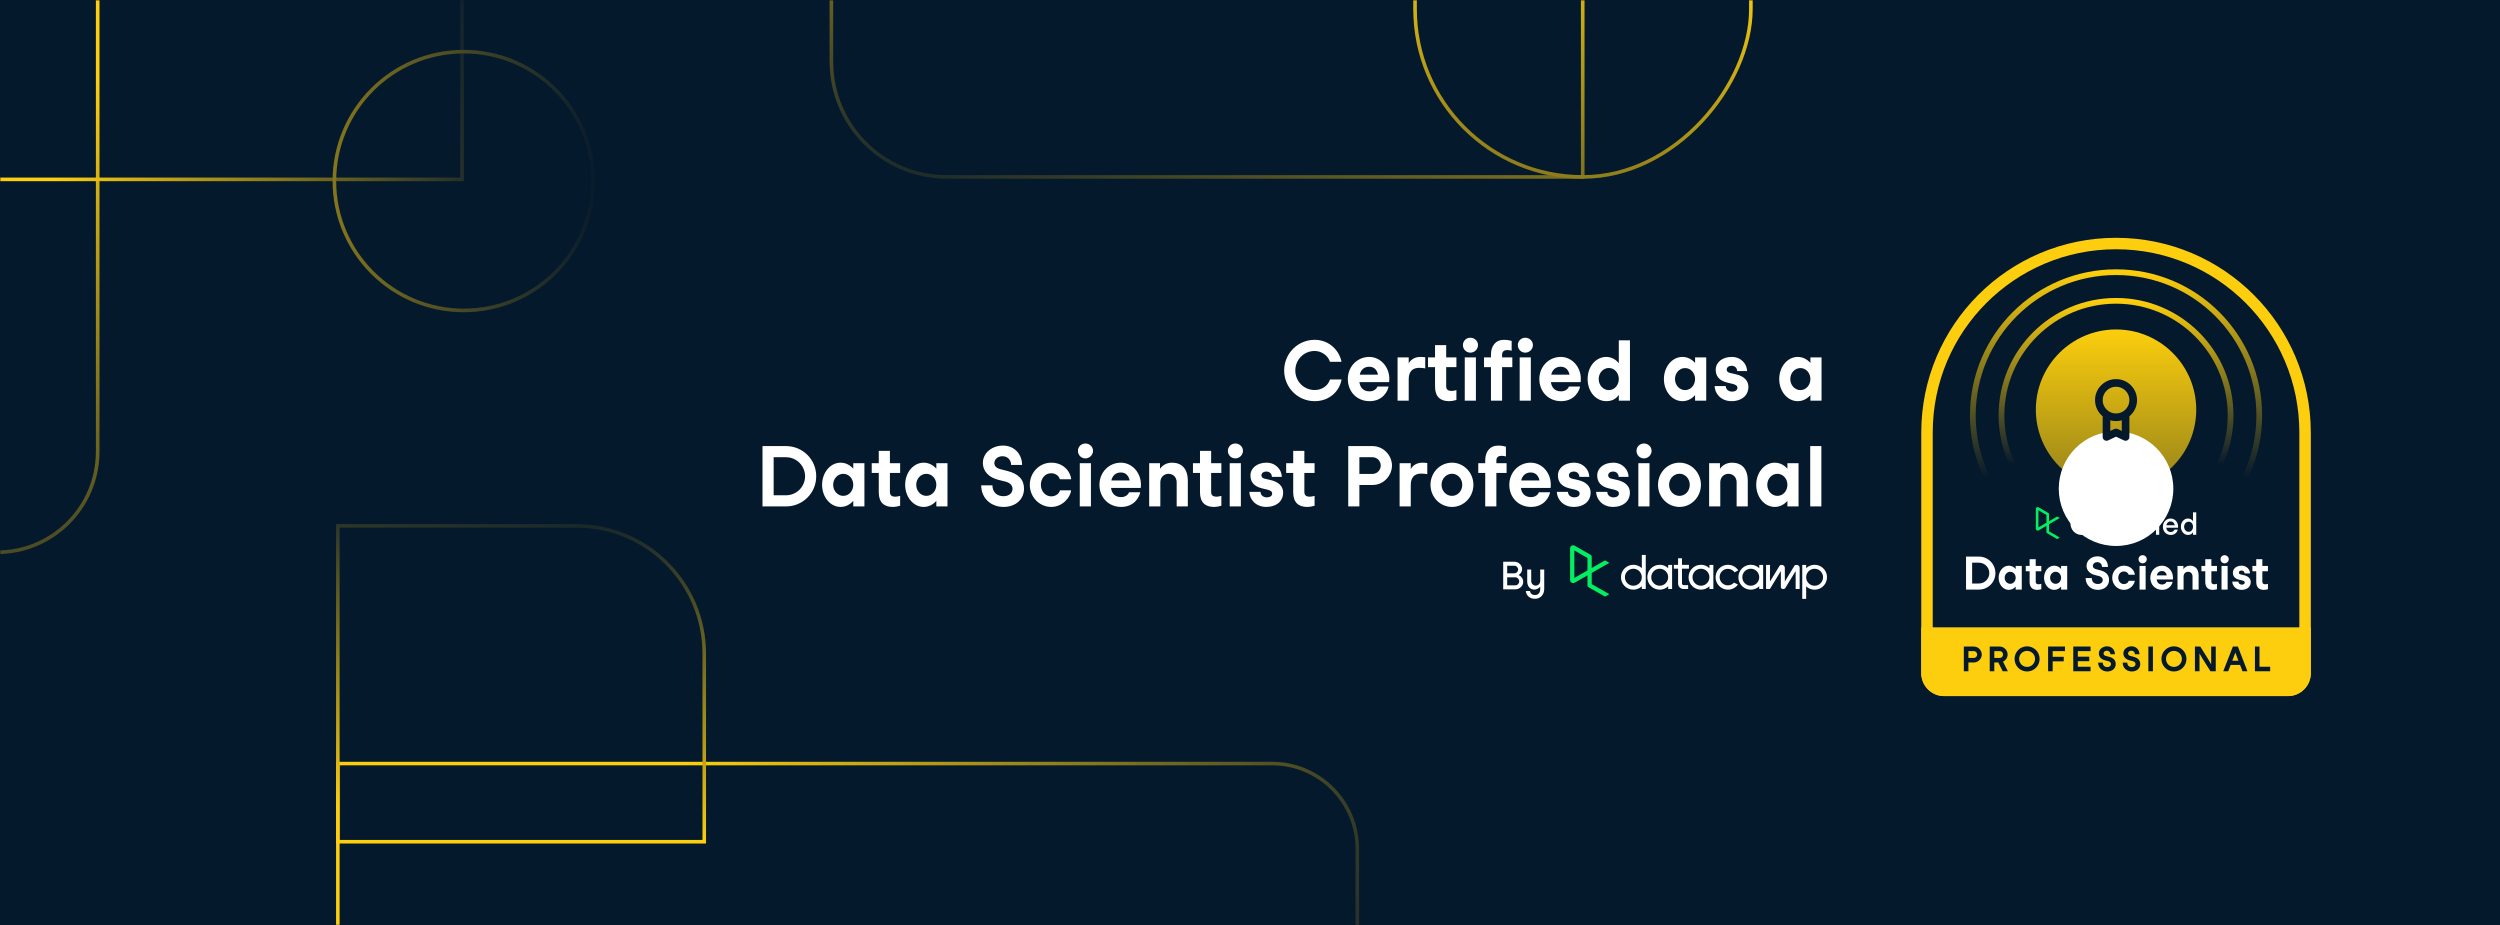 <svg width="851" height="315" viewBox="0 0 851 315" fill="none" xmlns="http://www.w3.org/2000/svg">
<rect width="851" height="315" fill="#05192D"/>
<mask id="mask0_7908_116493" style="mask-type:alpha" maskUnits="userSpaceOnUse" x="0" y="0" width="851" height="315">
<rect width="851" height="315" fill="#05192D"/>
</mask>
<g mask="url(#mask0_7908_116493)">
<path d="M-1.02 187.996V187.996C17.909 187.996 33.254 172.651 33.254 153.722L33.254 -2.746L-1.02 -2.746" stroke="url(#paint0_linear_7908_116493)" stroke-width="1.229"/>
<rect x="-4" y="-3.002" width="161.297" height="64.061" stroke="url(#paint1_linear_7908_116493)" stroke-width="1.229"/>
<circle cx="157.869" cy="61.63" r="44.042" stroke="url(#paint2_linear_7908_116493)" stroke-width="1.229"/>
<path d="M283 20.945C283 42.641 300.588 60.228 322.284 60.228L538.762 60.229L538.763 -3.394L283 -3.394L283 20.945Z" stroke="url(#paint3_linear_7908_116493)" stroke-width="1.228"/>
<rect width="114.318" height="119.61" rx="57.159" transform="matrix(1 9.20383e-08 8.30387e-08 -1 481.682 60.228)" stroke="url(#paint4_linear_7908_116493)" stroke-width="1.228"/>
<path d="M462.03 288.935C462.03 272.909 449.038 259.918 433.013 259.918L115 259.918L115 336.171L462.03 336.171L462.03 288.935Z" stroke="url(#paint5_linear_7908_116493)" stroke-width="1.209"/>
<path d="M239.729 222.523C239.729 198.485 220.242 178.998 196.204 178.998L115 178.998L115 286.524L239.729 286.524L239.729 222.523Z" stroke="url(#paint6_linear_7908_116493)" stroke-width="1.209"/>
</g>
<path d="M447.513 136.558C452.648 136.558 456.014 133.049 456.67 129.169H452.733C452.02 131.423 449.909 132.764 447.513 132.764C443.833 132.764 440.923 129.797 440.923 126.117C440.923 122.437 443.833 119.47 447.513 119.47C449.795 119.47 452.077 121.011 452.705 123.15H456.642C456.014 119.641 452.733 115.676 447.513 115.676C441.75 115.676 437.129 120.354 437.129 126.117C437.129 131.879 441.75 136.558 447.513 136.558ZM472.868 130.082C472.897 129.825 472.925 129.398 472.925 128.97C472.925 124.862 469.901 121.496 466.079 121.496C462.028 121.496 458.804 124.776 458.804 129.027C458.804 133.363 461.942 136.558 466.193 136.558C470.9 136.558 472.497 132.849 472.668 131.566H468.874C468.589 132.364 467.676 133.22 466.193 133.22C463.996 133.22 462.969 131.822 462.741 130.082H472.868ZM466.079 124.833C467.79 124.833 468.76 125.974 469.074 127.543H462.855C463.197 125.974 464.281 124.833 466.079 124.833ZM483.52 121.496C481.837 121.496 480.411 122.18 479.527 123.635V121.667H475.732V136.387H479.527V129.084C479.527 126.374 480.924 125.204 483.121 125.204C484.062 125.204 484.804 125.347 485.146 125.404V121.61C484.804 121.581 484.262 121.496 483.52 121.496ZM494.078 133.078C493.023 133.078 492.281 132.65 492.281 131.509V124.976H495.762V121.667H492.281V117.473H488.487V121.667H486.091V124.976H488.487V131.594C488.487 135.046 490.313 136.558 493.223 136.558C494.05 136.558 494.963 136.387 495.762 136.159V132.792C495.248 132.935 494.649 133.078 494.078 133.078ZM500.515 120.041C501.884 120.041 503.111 118.9 503.111 117.473C503.111 116.075 501.941 114.963 500.515 114.963C499.089 114.963 497.976 116.075 497.976 117.473C497.976 118.9 499.089 120.041 500.515 120.041ZM502.398 121.667H498.604V136.387H502.398V121.667ZM511.313 121.667V120.754C511.313 119.556 512.112 119.156 513.111 119.156C513.767 119.156 514.394 119.327 514.565 119.385V116.047C514.252 115.933 513.196 115.676 511.912 115.676C509.088 115.676 507.519 117.787 507.519 120.725V121.667H505.151V124.976H507.519V136.387H511.313V124.976H514.794V121.667H511.313ZM519.208 120.041C520.577 120.041 521.804 118.9 521.804 117.473C521.804 116.075 520.634 114.963 519.208 114.963C517.782 114.963 516.669 116.075 516.669 117.473C516.669 118.9 517.782 120.041 519.208 120.041ZM521.091 121.667H517.297V136.387H521.091V121.667ZM538.057 130.082C538.086 129.825 538.114 129.398 538.114 128.97C538.114 124.862 535.09 121.496 531.268 121.496C527.217 121.496 523.993 124.776 523.993 129.027C523.993 133.363 527.131 136.558 531.382 136.558C536.089 136.558 537.686 132.849 537.857 131.566H534.063C533.778 132.364 532.865 133.22 531.382 133.22C529.185 133.22 528.158 131.822 527.93 130.082H538.057ZM531.268 124.833C532.979 124.833 533.949 125.974 534.263 127.543H528.044C528.386 125.974 529.47 124.833 531.268 124.833ZM551.042 115.847V123.664C550.1 122.408 548.531 121.496 546.791 121.496C543.34 121.496 540.43 124.605 540.43 129.027C540.43 133.448 543.34 136.558 546.791 136.558C548.531 136.558 550.043 135.93 551.042 134.39V136.387H554.836V115.847H551.042ZM547.647 132.792C545.736 132.792 544.195 131.109 544.195 129.027C544.195 126.944 545.736 125.261 547.647 125.261C549.587 125.261 551.042 126.944 551.042 129.027C551.042 131.109 549.587 132.792 547.647 132.792ZM577.006 123.55C575.922 122.294 574.41 121.496 572.698 121.496C569.19 121.496 566.394 124.862 566.394 129.027C566.394 133.192 569.19 136.558 572.698 136.558C574.41 136.558 575.893 135.759 577.006 134.504V136.387H580.8V121.667H577.006V123.55ZM573.611 132.792C571.7 132.792 570.16 131.109 570.16 129.027C570.16 126.944 571.7 125.29 573.611 125.29C575.523 125.29 577.006 126.944 577.006 129.027C577.006 131.109 575.523 132.792 573.611 132.792ZM583.66 131.423C583.689 133.819 585.686 136.558 589.451 136.558C592.675 136.558 595.1 134.789 595.157 131.765C595.214 129.683 593.759 128.057 590.878 127.401L588.881 126.944C588.139 126.773 587.768 126.402 587.768 125.803C587.768 125.061 588.424 124.519 589.48 124.519C590.535 124.519 591.305 125.261 591.334 126.317H594.7C594.7 123.949 592.675 121.496 589.508 121.496C586.313 121.496 584.031 123.293 584.031 125.86C584.031 127.971 585.144 129.54 587.911 130.225L589.708 130.653C590.849 130.938 591.42 131.28 591.42 132.022C591.42 132.821 590.621 133.306 589.622 133.306C588.453 133.306 587.483 132.621 587.454 131.423H583.66ZM616.259 123.55C615.175 122.294 613.663 121.496 611.951 121.496C608.442 121.496 605.647 124.862 605.647 129.027C605.647 133.192 608.442 136.558 611.951 136.558C613.663 136.558 615.146 135.759 616.259 134.504V136.387H620.053V121.667H616.259V123.55ZM612.864 132.792C610.953 132.792 609.412 131.109 609.412 129.027C609.412 126.944 610.953 125.29 612.864 125.29C614.775 125.29 616.259 126.944 616.259 129.027C616.259 131.109 614.775 132.792 612.864 132.792ZM259.555 151.847V172.387H267.571C273.191 172.387 277.841 167.908 277.841 162.117C277.841 156.326 273.162 151.847 267.571 151.847H259.555ZM263.349 168.593V155.641H267.571C271.137 155.641 274.047 158.551 274.047 162.117C274.047 165.683 271.137 168.593 267.571 168.593H263.349ZM290.453 159.55C289.369 158.294 287.857 157.496 286.145 157.496C282.637 157.496 279.841 160.862 279.841 165.027C279.841 169.192 282.637 172.558 286.145 172.558C287.857 172.558 289.341 171.759 290.453 170.504V172.387H294.247V157.667H290.453V159.55ZM287.058 168.792C285.147 168.792 283.607 167.109 283.607 165.027C283.607 162.944 285.147 161.29 287.058 161.29C288.97 161.29 290.453 162.944 290.453 165.027C290.453 167.109 288.97 168.792 287.058 168.792ZM304.724 169.078C303.668 169.078 302.927 168.65 302.927 167.509V160.976H306.407V157.667H302.927V153.473H299.133V157.667H296.736V160.976H299.133V167.594C299.133 171.046 300.958 172.558 303.868 172.558C304.695 172.558 305.608 172.387 306.407 172.159V168.792C305.894 168.935 305.295 169.078 304.724 169.078ZM318.729 159.55C317.645 158.294 316.134 157.496 314.422 157.496C310.913 157.496 308.117 160.862 308.117 165.027C308.117 169.192 310.913 172.558 314.422 172.558C316.134 172.558 317.617 171.759 318.729 170.504V172.387H322.524V157.667H318.729V159.55ZM315.335 168.792C313.423 168.792 311.883 167.109 311.883 165.027C311.883 162.944 313.423 161.29 315.335 161.29C317.246 161.29 318.729 162.944 318.729 165.027C318.729 167.109 317.246 168.792 315.335 168.792ZM333.998 165.198C334.026 169.762 337.478 172.558 341.615 172.558C345.694 172.558 348.575 170.019 348.575 166.367C348.575 163.201 346.664 161.261 342.813 160.291L340.474 159.692C338.933 159.293 338.477 158.437 338.477 157.61C338.477 156.497 339.475 155.299 341.244 155.299C342.984 155.299 344.182 156.554 344.182 158.266H347.919C347.919 154.728 345.409 151.676 341.415 151.676C337.764 151.676 334.569 154.101 334.569 157.581C334.569 160.348 336.537 162.516 339.875 163.344L342.271 163.943C343.783 164.314 344.667 165.226 344.667 166.425C344.667 167.651 343.669 168.906 341.615 168.906C339.361 168.906 337.849 167.566 337.821 165.198H333.998ZM364.638 163.144C364.467 160.833 362.271 157.496 357.849 157.496C353.798 157.496 350.546 160.862 350.546 165.027C350.546 169.192 353.798 172.558 357.849 172.558C361.843 172.558 364.467 169.078 364.581 166.91H360.816C360.559 168.051 359.304 168.963 357.849 168.963C355.738 168.963 354.312 167.081 354.312 165.027C354.312 162.973 355.624 161.09 357.849 161.09C359.19 161.09 360.416 161.889 360.787 163.144H364.638ZM369.468 156.041C370.838 156.041 372.064 154.9 372.064 153.473C372.064 152.075 370.895 150.963 369.468 150.963C368.042 150.963 366.929 152.075 366.929 153.473C366.929 154.9 368.042 156.041 369.468 156.041ZM371.351 157.667H367.557V172.387H371.351V157.667ZM388.317 166.082C388.346 165.825 388.374 165.398 388.374 164.97C388.374 160.862 385.351 157.496 381.528 157.496C377.477 157.496 374.254 160.776 374.254 165.027C374.254 169.363 377.392 172.558 381.642 172.558C386.349 172.558 387.947 168.849 388.118 167.566H384.324C384.038 168.364 383.126 169.22 381.642 169.22C379.445 169.22 378.419 167.822 378.19 166.082H388.317ZM381.528 160.833C383.24 160.833 384.21 161.974 384.523 163.543H378.304C378.647 161.974 379.731 160.833 381.528 160.833ZM398.941 157.496C397.258 157.496 395.718 158.294 394.862 159.607V157.667H391.182V172.387H394.976V164.199C394.976 162.459 396.203 161.29 397.772 161.29C399.312 161.29 400.539 162.431 400.539 164.171V172.387H404.333V163.714C404.333 159.492 402.222 157.496 398.941 157.496ZM414.069 169.078C413.013 169.078 412.272 168.65 412.272 167.509V160.976H415.752V157.667H412.272V153.473H408.477V157.667H406.081V160.976H408.477V167.594C408.477 171.046 410.303 172.558 413.213 172.558C414.04 172.558 414.953 172.387 415.752 172.159V168.792C415.238 168.935 414.639 169.078 414.069 169.078ZM420.505 156.041C421.874 156.041 423.101 154.9 423.101 153.473C423.101 152.075 421.932 150.963 420.505 150.963C419.079 150.963 417.966 152.075 417.966 153.473C417.966 154.9 419.079 156.041 420.505 156.041ZM422.388 157.667H418.594V172.387H422.388V157.667ZM425.284 167.423C425.313 169.819 427.31 172.558 431.075 172.558C434.299 172.558 436.724 170.789 436.781 167.765C436.838 165.683 435.383 164.057 432.502 163.401L430.505 162.944C429.763 162.773 429.392 162.402 429.392 161.803C429.392 161.061 430.048 160.519 431.104 160.519C432.159 160.519 432.93 161.261 432.958 162.317H436.324C436.324 159.949 434.299 157.496 431.132 157.496C427.937 157.496 425.655 159.293 425.655 161.86C425.655 163.971 426.768 165.54 429.535 166.225L431.332 166.653C432.473 166.938 433.044 167.28 433.044 168.022C433.044 168.821 432.245 169.306 431.247 169.306C430.077 169.306 429.107 168.621 429.079 167.423H425.284ZM445.8 169.078C444.744 169.078 444.002 168.65 444.002 167.509V160.976H447.483V157.667H444.002V153.473H440.208V157.667H437.812V160.976H440.208V167.594C440.208 171.046 442.034 172.558 444.944 172.558C445.771 172.558 446.684 172.387 447.483 172.159V168.792C446.969 168.935 446.37 169.078 445.8 169.078ZM467.24 151.847H458.938V172.387H462.733V165.084H467.268C471.062 165.084 473.83 161.803 473.83 158.465C473.83 155.156 471.062 151.876 467.24 151.847ZM462.733 161.318V155.641H467.183C468.894 155.641 470.007 157.068 470.007 158.465C470.007 159.892 468.894 161.318 467.183 161.318H462.733ZM484.217 157.496C482.534 157.496 481.107 158.18 480.223 159.635V157.667H476.429V172.387H480.223V165.084C480.223 162.374 481.621 161.204 483.817 161.204C484.759 161.204 485.501 161.347 485.843 161.404V157.61C485.501 157.581 484.958 157.496 484.217 157.496ZM494.244 172.558H494.273C498.295 172.558 501.547 169.163 501.547 165.027C501.547 160.89 498.295 157.496 494.273 157.496H494.244C490.193 157.496 486.941 160.862 486.941 165.027C486.941 169.192 490.193 172.558 494.244 172.558ZM494.244 168.792C492.247 168.792 490.707 167.081 490.707 165.027C490.707 162.973 492.247 161.29 494.244 161.261H494.273C496.213 161.261 497.753 162.973 497.753 165.027C497.753 167.081 496.241 168.792 494.273 168.792H494.244ZM509.363 157.667V156.754C509.363 155.556 510.162 155.156 511.16 155.156C511.817 155.156 512.444 155.327 512.615 155.385V152.047C512.302 151.933 511.246 151.676 509.962 151.676C507.138 151.676 505.569 153.787 505.569 156.725V157.667H503.201V160.976H505.569V172.387H509.363V160.976H512.844V157.667H509.363ZM527.833 166.082C527.862 165.825 527.89 165.398 527.89 164.97C527.89 160.862 524.866 157.496 521.044 157.496C516.993 157.496 513.769 160.776 513.769 165.027C513.769 169.363 516.907 172.558 521.158 172.558C525.865 172.558 527.462 168.849 527.633 167.566H523.839C523.554 168.364 522.641 169.22 521.158 169.22C518.961 169.22 517.934 167.822 517.706 166.082H527.833ZM521.044 160.833C522.755 160.833 523.725 161.974 524.039 163.543H517.82C518.162 161.974 519.246 160.833 521.044 160.833ZM529.949 167.423C529.977 169.819 531.974 172.558 535.74 172.558C538.964 172.558 541.388 170.789 541.445 167.765C541.502 165.683 540.048 164.057 537.166 163.401L535.169 162.944C534.428 162.773 534.057 162.402 534.057 161.803C534.057 161.061 534.713 160.519 535.768 160.519C536.824 160.519 537.594 161.261 537.623 162.317H540.989C540.989 159.949 538.964 157.496 535.797 157.496C532.602 157.496 530.32 159.293 530.32 161.86C530.32 163.971 531.432 165.54 534.199 166.225L535.997 166.653C537.138 166.938 537.708 167.28 537.708 168.022C537.708 168.821 536.91 169.306 535.911 169.306C534.742 169.306 533.772 168.621 533.743 167.423H529.949ZM543.321 167.423C543.35 169.819 545.346 172.558 549.112 172.558C552.336 172.558 554.76 170.789 554.817 167.765C554.875 165.683 553.42 164.057 550.538 163.401L548.541 162.944C547.8 162.773 547.429 162.402 547.429 161.803C547.429 161.061 548.085 160.519 549.141 160.519C550.196 160.519 550.966 161.261 550.995 162.317H554.361C554.361 159.949 552.336 157.496 549.169 157.496C545.974 157.496 543.692 159.293 543.692 161.86C543.692 163.971 544.804 165.54 547.572 166.225L549.369 166.653C550.51 166.938 551.08 167.28 551.08 168.022C551.08 168.821 550.282 169.306 549.283 169.306C548.114 169.306 547.144 168.621 547.115 167.423H543.321ZM559.603 156.041C560.972 156.041 562.199 154.9 562.199 153.473C562.199 152.075 561.029 150.963 559.603 150.963C558.177 150.963 557.064 152.075 557.064 153.473C557.064 154.9 558.177 156.041 559.603 156.041ZM561.486 157.667H557.692V172.387H561.486V157.667ZM571.691 172.558H571.72C575.742 172.558 578.994 169.163 578.994 165.027C578.994 160.89 575.742 157.496 571.72 157.496H571.691C567.64 157.496 564.388 160.862 564.388 165.027C564.388 169.192 567.64 172.558 571.691 172.558ZM571.691 168.792C569.694 168.792 568.154 167.081 568.154 165.027C568.154 162.973 569.694 161.29 571.691 161.261H571.72C573.659 161.261 575.2 162.973 575.2 165.027C575.2 167.081 573.688 168.792 571.72 168.792H571.691ZM589.549 157.496C587.866 157.496 586.326 158.294 585.47 159.607V157.667H581.79V172.387H585.584V164.199C585.584 162.459 586.811 161.29 588.38 161.29C589.92 161.29 591.147 162.431 591.147 164.171V172.387H594.941V163.714C594.941 159.492 592.83 157.496 589.549 157.496ZM608.43 159.55C607.346 158.294 605.834 157.496 604.123 157.496C600.614 157.496 597.818 160.862 597.818 165.027C597.818 169.192 600.614 172.558 604.123 172.558C605.834 172.558 607.318 171.759 608.43 170.504V172.387H612.225V157.667H608.43V159.55ZM605.036 168.792C603.124 168.792 601.584 167.109 601.584 165.027C601.584 162.944 603.124 161.29 605.036 161.29C606.947 161.29 608.43 162.944 608.43 165.027C608.43 167.109 606.947 168.792 605.036 168.792ZM616.197 151.847V172.387H619.991V151.847H616.197Z" fill="white"/>
<path d="M516.916 195.74C517.622 195.348 518.131 194.59 518.131 193.728C518.131 192.343 516.89 191.206 515.44 191.206H511.69V200.613H515.819C517.23 200.613 518.497 199.477 518.497 198.092C518.51 197.099 517.935 196.171 516.916 195.753V195.74ZM515.44 192.565C516.185 192.565 516.773 193.153 516.773 193.884C516.773 194.551 516.224 195.139 515.492 195.152H513.049V192.565H515.44ZM513.049 199.254V196.524H515.819C516.55 196.524 517.138 197.164 517.138 197.896C517.138 198.64 516.55 199.254 515.819 199.254H513.049ZM524.295 193.871V197.791C524.295 198.627 523.615 199.346 522.753 199.346C521.904 199.346 521.224 198.64 521.224 197.791V193.871H519.866V197.948C519.866 199.477 520.78 200.692 522.27 200.692C523.106 200.692 523.838 200.247 524.295 199.699V200.535C524.295 201.75 523.615 202.547 522.531 202.547C521.499 202.547 520.924 202.011 520.819 201.175H519.395C519.474 202.521 520.545 203.827 522.505 203.827C524.334 203.827 525.654 202.456 525.654 200.483V193.871H524.295Z" fill="white"/>
<g clip-path="url(#clip0_7908_116493)">
<path fill-rule="evenodd" clip-rule="evenodd" d="M555.995 199.381C554.404 199.381 553.114 198.086 553.114 196.488C553.114 194.89 554.404 193.594 555.995 193.594C557.586 193.594 558.876 194.89 558.876 196.488C558.876 197.255 558.573 197.991 558.033 198.533C557.492 199.076 556.759 199.381 555.995 199.381ZM558.881 188.902V193.401C557.209 191.823 554.587 191.878 552.981 193.524C551.375 195.17 551.375 197.804 552.981 199.45C554.587 201.097 557.209 201.151 558.881 199.574V200.506H560.213V188.902H558.881ZM595.962 199.381C594.371 199.381 593.081 198.086 593.081 196.488C593.081 194.89 594.371 193.594 595.962 193.594C597.554 193.594 598.844 194.89 598.844 196.488C598.844 197.255 598.54 197.991 598 198.533C597.46 199.076 596.727 199.381 595.962 199.381ZM600.179 196.488V192.297H598.848V193.401C597.175 191.823 594.553 191.878 592.947 193.524C591.342 195.17 591.342 197.804 592.947 199.45C594.553 201.097 597.175 201.151 598.848 199.574V200.506H600.18V196.488H600.179ZM610.799 192.609C610.918 192.412 611.131 192.292 611.36 192.293H611.617C612.161 192.293 612.602 192.735 612.602 193.282V200.506H611.243V194.386C610.616 195.402 608.372 199.086 607.699 200.191C607.58 200.387 607.367 200.506 607.139 200.506H606.861C606.498 200.506 606.204 200.211 606.204 199.847V194.371C605.47 195.561 603.215 199.261 602.505 200.444L602.468 200.506H601.165V192.295H602.524V192.312L602.492 197.976L605.75 192.61C605.869 192.414 606.082 192.294 606.311 192.294H606.569C607.113 192.294 607.553 192.736 607.555 193.281C607.555 194.791 607.562 197.54 607.562 197.94L610.799 192.609ZM591.611 198.981C590.526 200.477 588.6 201.093 586.854 200.501C585.107 199.909 583.947 198.247 583.987 196.397C584.028 194.547 585.261 192.937 587.031 192.423C588.801 191.909 590.699 192.61 591.717 194.153L590.44 194.819C589.751 193.844 588.524 193.414 587.38 193.745C586.237 194.077 585.427 195.098 585.361 196.291C585.296 197.485 585.989 198.589 587.089 199.045C588.19 199.501 589.457 199.208 590.248 198.315L591.611 198.981ZM617.692 199.387C616.169 199.387 614.909 198.195 614.818 196.668V196.322C614.912 194.749 616.242 193.541 617.809 193.604C619.377 193.667 620.607 194.978 620.575 196.553C620.544 198.128 619.263 199.389 617.694 199.388L617.692 199.387ZM617.694 192.261C616.626 192.259 615.598 192.666 614.818 193.399V192.297H613.486V203.858H614.818V199.59C616.2 200.885 618.272 201.098 619.887 200.111C621.502 199.124 622.265 197.178 621.754 195.351C621.244 193.523 619.584 192.26 617.694 192.26V192.261ZM572.55 193.579V198.628C572.55 198.928 572.792 199.17 573.09 199.17H574.641V200.506H573.091C572.059 200.505 571.222 199.665 571.221 198.628L571.216 193.579H569.78V192.278H571.216V190.033H572.55V192.283H574.914V193.579H572.55ZM579.006 199.38C577.414 199.38 576.124 198.085 576.124 196.487C576.124 194.889 577.414 193.593 579.006 193.593C580.597 193.593 581.887 194.889 581.887 196.487C581.887 197.254 581.583 197.99 581.043 198.533C580.503 199.075 579.77 199.38 579.006 199.38ZM581.891 192.297V193.401C580.218 191.823 577.596 191.878 575.99 193.524C574.385 195.17 574.385 197.804 575.99 199.45C577.596 201.097 580.218 201.151 581.891 199.574V200.506H583.223V192.295L581.891 192.297ZM564.964 199.381C563.373 199.381 562.083 198.086 562.083 196.488C562.083 194.89 563.373 193.594 564.964 193.594C566.555 193.594 567.846 194.89 567.846 196.488C567.846 197.255 567.542 197.991 567.002 198.534C566.461 199.076 565.728 199.381 564.964 199.381ZM567.85 192.297V193.401C566.177 191.823 563.555 191.878 561.949 193.524C560.343 195.17 560.343 197.804 561.949 199.45C563.555 201.097 566.177 201.151 567.85 199.574V200.506H569.181V192.295L567.85 192.297Z" fill="white"/>
<path fill-rule="evenodd" clip-rule="evenodd" d="M540.379 189.939V194.173L535.905 196.735V187.361L540.379 189.939ZM541.826 198.834V195.018L547.818 191.585L546.36 190.747L541.826 193.344V189.515C541.826 189.255 541.687 189.015 541.463 188.884L536.005 185.743C535.991 185.734 535.976 185.726 535.961 185.719C535.637 185.561 535.255 185.581 534.949 185.773C534.643 185.966 534.458 186.303 534.459 186.665V197.429C534.458 197.791 534.643 198.129 534.949 198.321C535.254 198.514 535.638 198.535 535.962 198.377L536.004 198.355L540.376 195.849V199.264C540.376 199.524 540.516 199.765 540.741 199.895L546.351 203.092L547.809 202.253L541.826 198.834Z" fill="#03EF62"/>
</g>
<g filter="url(#filter0_dd_7908_116493)">
<path d="M655.95 145.3C655.95 109.76 684.76 80.95 720.3 80.95C755.839 80.95 784.649 109.76 784.649 145.3V227.199C784.649 230.43 782.03 233.049 778.799 233.049H661.8C658.569 233.049 655.95 230.43 655.95 227.199V145.3Z" fill="#05192D" stroke="#FCCE0D" stroke-width="3.9"/>
<circle cx="720.3" cy="139.451" r="48.75" stroke="url(#paint7_linear_7908_116493)" stroke-width="1.95"/>
<circle cx="720.3" cy="139.451" r="39" stroke="url(#paint8_linear_7908_116493)" stroke-width="1.95"/>
<circle cx="720.3" cy="137.499" r="27.3" fill="url(#paint9_linear_7908_116493)"/>
<g filter="url(#filter1_d_7908_116493)">
<circle cx="720.3" cy="137.498" r="19.5" fill="white"/>
</g>
<path fill-rule="evenodd" clip-rule="evenodd" d="M720.299 127.098C724.248 127.098 727.449 130.299 727.449 134.248C727.449 136.468 726.437 138.452 724.849 139.763V146.786C724.849 147.689 723.96 148.301 723.133 148.019L722.996 147.963L720.297 146.694L717.603 147.963C716.786 148.347 715.853 147.803 715.757 146.934L715.749 146.786V139.763C714.161 138.452 713.149 136.468 713.149 134.248C713.149 130.299 716.351 127.098 720.299 127.098ZM718.349 141.128V144.736L719.742 144.082C720.042 143.94 720.384 143.92 720.696 144.021L720.849 144.081L722.249 144.738V141.128C721.629 141.304 720.975 141.398 720.299 141.398C719.623 141.398 718.969 141.304 718.349 141.128ZM720.299 129.697C717.786 129.697 715.749 131.735 715.749 134.247C715.749 136.76 717.786 138.797 720.299 138.797C722.812 138.797 724.849 136.76 724.849 134.247C724.849 131.735 722.812 129.697 720.299 129.697Z" fill="#05192D"/>
<path d="M654 211.602H786.599V227.201C786.599 231.509 783.107 235.001 778.799 235.001H661.8C657.492 235.001 654 231.509 654 227.201V211.602Z" fill="#FCCE0D"/>
<path d="M671.893 218.129H668.488V226.553H670.044V223.558H671.904C673.461 223.558 674.595 222.212 674.595 220.843C674.595 219.486 673.461 218.14 671.893 218.129ZM670.044 222.013V219.685H671.869C672.571 219.685 673.028 220.27 673.028 220.843C673.028 221.428 672.571 222.013 671.869 222.013H670.044ZM683.481 226.553L681.831 223.3C682.721 222.856 683.399 221.908 683.399 220.855C683.399 219.404 682.112 218.129 680.755 218.129H677.303V226.553H678.86V223.558H680.217L681.726 226.553H683.481ZM680.755 219.685C681.363 219.685 681.843 220.246 681.843 220.855C681.843 221.463 681.363 222.013 680.755 222.013H678.86V219.685H680.755ZM690.013 226.623C692.377 226.623 694.284 224.704 694.284 222.341C694.284 219.977 692.377 218.059 690.013 218.059C687.65 218.059 685.755 219.977 685.755 222.341C685.755 224.704 687.65 226.623 690.013 226.623ZM690.013 225.067C688.504 225.067 687.311 223.85 687.311 222.341C687.311 220.831 688.504 219.615 690.013 219.615C691.523 219.615 692.728 220.831 692.728 222.341C692.728 223.85 691.523 225.067 690.013 225.067ZM697.174 218.129V226.553H698.73V223.171H702.497V221.627H698.73V219.685H702.918V218.129H697.174ZM705.737 218.129V226.553H711.623V224.997H707.294V223.113H711.178V221.569H707.294V219.685H711.623V218.129H705.737ZM714.212 223.604C714.224 225.476 715.64 226.623 717.336 226.623C719.009 226.623 720.191 225.582 720.191 224.084C720.191 222.785 719.407 221.99 717.827 221.592L716.868 221.346C716.236 221.182 716.049 220.831 716.049 220.492C716.049 220.036 716.459 219.544 717.184 219.544C717.898 219.544 718.389 220.059 718.389 220.761H719.922C719.922 219.31 718.892 218.059 717.254 218.059C715.757 218.059 714.446 219.053 714.446 220.48C714.446 221.615 715.253 222.505 716.622 222.844L717.605 223.09C718.225 223.242 718.588 223.616 718.588 224.107C718.588 224.611 718.178 225.125 717.336 225.125C716.412 225.125 715.792 224.575 715.78 223.604H714.212ZM722.559 223.604C722.571 225.476 723.986 226.623 725.683 226.623C727.356 226.623 728.538 225.582 728.538 224.084C728.538 222.785 727.754 221.99 726.174 221.592L725.215 221.346C724.583 221.182 724.396 220.831 724.396 220.492C724.396 220.036 724.805 219.544 725.531 219.544C726.245 219.544 726.736 220.059 726.736 220.761H728.269C728.269 219.31 727.239 218.059 725.601 218.059C724.103 218.059 722.793 219.053 722.793 220.48C722.793 221.615 723.6 222.505 724.969 222.844L725.952 223.09C726.572 223.242 726.935 223.616 726.935 224.107C726.935 224.611 726.525 225.125 725.683 225.125C724.759 225.125 724.139 224.575 724.127 223.604H722.559ZM731.304 218.129V226.553H732.86V218.129H731.304ZM740.003 226.623C742.367 226.623 744.274 224.704 744.274 222.341C744.274 219.977 742.367 218.059 740.003 218.059C737.64 218.059 735.745 219.977 735.745 222.341C735.745 224.704 737.64 226.623 740.003 226.623ZM740.003 225.067C738.494 225.067 737.301 223.85 737.301 222.341C737.301 220.831 738.494 219.615 740.003 219.615C741.513 219.615 742.718 220.831 742.718 222.341C742.718 223.85 741.513 225.067 740.003 225.067ZM752.686 222.575V224.189H752.674C752.335 223.558 752.078 223.101 751.75 222.575L748.977 218.129H747.152V226.553H748.708V222.095V220.516H748.72C749.047 221.112 749.352 221.639 749.644 222.107L752.44 226.553H754.242V218.129H752.686V222.575ZM765.032 226.553L761.767 218.129H760.071L756.795 226.553H758.48L759.31 224.4H762.516L763.347 226.553H765.032ZM760.165 222.2C760.457 221.475 760.679 220.855 760.902 220.176H760.913C761.159 220.855 761.381 221.475 761.662 222.2L761.955 222.961H759.872L760.165 222.2ZM769.138 218.129H767.582V226.553H772.765V224.997H769.138V218.129Z" fill="#05192D"/>
<g clip-path="url(#clip1_7908_116493)">
<path fill-rule="evenodd" clip-rule="evenodd" d="M696.606 173.349V175.991L693.881 177.59V171.741L696.606 173.349ZM697.488 178.9V176.519L701.138 174.377L700.25 173.854L697.488 175.474V173.085C697.487 172.923 697.403 172.773 697.267 172.691L693.942 170.731C693.933 170.726 693.924 170.721 693.915 170.716C693.718 170.618 693.485 170.63 693.298 170.75C693.112 170.87 692.999 171.08 693 171.306V178.023C692.999 178.249 693.112 178.46 693.298 178.58C693.484 178.701 693.718 178.714 693.916 178.615L693.941 178.601L696.604 177.037V179.168C696.605 179.331 696.689 179.481 696.827 179.562L700.245 181.557L701.132 181.033L697.488 178.9Z" fill="#03EF62"/>
</g>
<path d="M708.619 180.148C710.4 180.148 711.662 179.003 712.012 177.529H710.846C710.506 178.473 709.626 179.045 708.619 179.045C707.081 179.045 705.893 177.805 705.893 176.267C705.893 174.729 707.081 173.489 708.619 173.489C709.541 173.489 710.527 174.114 710.814 174.995H711.98C711.662 173.616 710.358 172.386 708.619 172.386C706.477 172.386 704.791 174.125 704.791 176.267C704.791 178.409 706.477 180.148 708.619 180.148Z" fill="white"/>
<path d="M718.011 177.688C718.022 177.571 718.032 177.434 718.032 177.285C718.032 175.79 716.951 174.549 715.487 174.549C713.982 174.549 712.868 175.79 712.868 177.349C712.868 178.939 713.96 180.148 715.54 180.148C717.227 180.148 717.852 178.854 717.937 178.335H716.802C716.696 178.653 716.304 179.151 715.54 179.151C714.607 179.151 714.098 178.505 714.003 177.688H718.011ZM715.487 175.546C716.304 175.546 716.792 176.129 716.908 176.861H714.035C714.173 176.119 714.671 175.546 715.487 175.546Z" fill="white"/>
<path d="M721.758 174.549C721.09 174.549 720.592 174.857 720.306 175.334V174.613H719.203V180.085H720.306V177.147C720.306 176.097 720.889 175.631 721.716 175.631C721.96 175.631 722.161 175.663 722.289 175.684V174.581C722.161 174.57 722.013 174.549 721.758 174.549Z" fill="white"/>
<path d="M725.394 179.12C724.991 179.12 724.726 178.939 724.726 178.483V175.578H726.125V174.613H724.726V173.065H723.623V174.613H722.69V175.578H723.623V178.505C723.623 179.618 724.227 180.148 725.192 180.148C725.574 180.148 725.934 180.021 726.125 179.947V178.918C725.987 178.982 725.68 179.12 725.394 179.12Z" fill="white"/>
<path d="M727.811 173.839C728.256 173.839 728.628 173.489 728.628 173.043C728.628 172.598 728.267 172.248 727.811 172.248C727.366 172.248 727.016 172.598 727.016 173.043C727.016 173.489 727.366 173.839 727.811 173.839ZM728.352 174.613H727.249V180.085H728.352V174.613Z" fill="white"/>
<path d="M731.468 174.613V174.104C731.468 173.637 731.786 173.425 732.179 173.425C732.444 173.425 732.688 173.489 732.836 173.552V172.534C732.666 172.471 732.295 172.386 731.882 172.386C730.948 172.386 730.365 173.086 730.365 174.083V174.613H729.485V175.578H730.365V180.085H731.468V175.578H732.878V174.613H731.468Z" fill="white"/>
<path d="M734.459 173.839C734.905 173.839 735.276 173.489 735.276 173.043C735.276 172.598 734.915 172.248 734.459 172.248C734.014 172.248 733.664 172.598 733.664 173.043C733.664 173.489 734.014 173.839 734.459 173.839ZM735 174.613H733.897V180.085H735V174.613Z" fill="white"/>
<path d="M741.394 177.688C741.405 177.571 741.416 177.434 741.416 177.285C741.416 175.79 740.334 174.549 738.871 174.549C737.365 174.549 736.251 175.79 736.251 177.349C736.251 178.939 737.344 180.148 738.924 180.148C740.61 180.148 741.235 178.854 741.32 178.335H740.185C740.079 178.653 739.687 179.151 738.924 179.151C737.99 179.151 737.481 178.505 737.386 177.688H741.394ZM738.871 175.546C739.687 175.546 740.175 176.129 740.292 176.861H737.418C737.556 176.119 738.054 175.546 738.871 175.546Z" fill="white"/>
<path d="M746.497 172.45V175.451C746.147 174.931 745.51 174.549 744.768 174.549C743.485 174.549 742.372 175.737 742.372 177.349C742.372 178.961 743.485 180.148 744.768 180.148C745.51 180.148 746.104 179.862 746.497 179.247V180.085H747.599V172.45H746.497ZM745.023 179.077C744.121 179.077 743.474 178.303 743.474 177.349C743.474 176.394 744.121 175.631 745.023 175.631C745.924 175.631 746.497 176.394 746.497 177.349C746.497 178.303 745.924 179.077 745.023 179.077Z" fill="white"/>
<path d="M669.239 187.516V198.748H673.622C676.696 198.748 679.238 196.299 679.238 193.132C679.238 189.965 676.68 187.516 673.622 187.516H669.239ZM671.314 196.673V189.591H673.622C675.572 189.591 677.164 191.182 677.164 193.132C677.164 195.082 675.572 196.673 673.622 196.673H671.314ZM686.135 191.728C685.543 191.042 684.716 190.605 683.78 190.605C681.861 190.605 680.332 192.446 680.332 194.723C680.332 197.001 681.861 198.842 683.78 198.842C684.716 198.842 685.527 198.405 686.135 197.718V198.748H688.21V190.698H686.135V191.728ZM684.279 196.782C683.234 196.782 682.391 195.862 682.391 194.723C682.391 193.584 683.234 192.68 684.279 192.68C685.324 192.68 686.135 193.584 686.135 194.723C686.135 195.862 685.324 196.782 684.279 196.782ZM693.939 196.938C693.362 196.938 692.957 196.704 692.957 196.08V192.508H694.86V190.698H692.957V188.405H690.882V190.698H689.571V192.508H690.882V196.127C690.882 198.015 691.88 198.842 693.471 198.842C693.924 198.842 694.423 198.748 694.86 198.623V196.782C694.579 196.86 694.251 196.938 693.939 196.938ZM701.598 191.728C701.005 191.042 700.179 190.605 699.243 190.605C697.324 190.605 695.795 192.446 695.795 194.723C695.795 197.001 697.324 198.842 699.243 198.842C700.179 198.842 700.99 198.405 701.598 197.718V198.748H703.673V190.698H701.598V191.728ZM699.742 196.782C698.697 196.782 697.854 195.862 697.854 194.723C697.854 193.584 698.697 192.68 699.742 192.68C700.787 192.68 701.598 193.584 701.598 194.723C701.598 195.862 700.787 196.782 699.742 196.782ZM709.948 194.817C709.963 197.313 711.851 198.842 714.113 198.842C716.344 198.842 717.919 197.453 717.919 195.456C717.919 193.725 716.874 192.664 714.768 192.134L713.489 191.806C712.646 191.588 712.397 191.12 712.397 190.667C712.397 190.059 712.943 189.404 713.91 189.404C714.862 189.404 715.517 190.09 715.517 191.026H717.56C717.56 189.092 716.188 187.423 714.004 187.423C712.007 187.423 710.26 188.748 710.26 190.652C710.26 192.165 711.336 193.35 713.161 193.803L714.472 194.13C715.298 194.333 715.782 194.832 715.782 195.488C715.782 196.158 715.236 196.845 714.113 196.845C712.88 196.845 712.054 196.112 712.038 194.817H709.948ZM726.703 193.694C726.61 192.43 725.408 190.605 722.99 190.605C720.775 190.605 718.997 192.446 718.997 194.723C718.997 197.001 720.775 198.842 722.99 198.842C725.174 198.842 726.61 196.938 726.672 195.753H724.613C724.472 196.377 723.786 196.876 722.99 196.876C721.836 196.876 721.056 195.846 721.056 194.723C721.056 193.6 721.774 192.57 722.99 192.57C723.724 192.57 724.394 193.007 724.597 193.694H726.703ZM729.344 189.809C730.093 189.809 730.764 189.185 730.764 188.405C730.764 187.641 730.124 187.033 729.344 187.033C728.564 187.033 727.956 187.641 727.956 188.405C727.956 189.185 728.564 189.809 729.344 189.809ZM730.374 190.698H728.299V198.748H730.374V190.698ZM739.652 195.3C739.668 195.16 739.683 194.926 739.683 194.692C739.683 192.446 738.03 190.605 735.939 190.605C733.724 190.605 731.961 192.399 731.961 194.723C731.961 197.094 733.677 198.842 736.002 198.842C738.576 198.842 739.449 196.814 739.543 196.112H737.468C737.312 196.548 736.813 197.016 736.002 197.016C734.8 197.016 734.239 196.252 734.114 195.3H739.652ZM735.939 192.43C736.875 192.43 737.406 193.054 737.577 193.912H734.176C734.364 193.054 734.956 192.43 735.939 192.43ZM745.461 190.605C744.541 190.605 743.699 191.042 743.231 191.759V190.698H741.218V198.748H743.293V194.271C743.293 193.319 743.964 192.68 744.822 192.68C745.664 192.68 746.335 193.304 746.335 194.255V198.748H748.41V194.006C748.41 191.697 747.255 190.605 745.461 190.605ZM753.734 196.938C753.157 196.938 752.751 196.704 752.751 196.08V192.508H754.654V190.698H752.751V188.405H750.676V190.698H749.366V192.508H750.676V196.127C750.676 198.015 751.675 198.842 753.266 198.842C753.718 198.842 754.218 198.748 754.654 198.623V196.782C754.374 196.86 754.046 196.938 753.734 196.938ZM757.254 189.809C758.002 189.809 758.673 189.185 758.673 188.405C758.673 187.641 758.034 187.033 757.254 187.033C756.474 187.033 755.865 187.641 755.865 188.405C755.865 189.185 756.474 189.809 757.254 189.809ZM758.283 190.698H756.208V198.748H758.283V190.698ZM759.867 196.034C759.883 197.344 760.975 198.842 763.034 198.842C764.797 198.842 766.123 197.874 766.154 196.221C766.185 195.082 765.39 194.193 763.814 193.834L762.722 193.584C762.316 193.491 762.114 193.288 762.114 192.96C762.114 192.555 762.472 192.258 763.05 192.258C763.627 192.258 764.048 192.664 764.064 193.241H765.904C765.904 191.946 764.797 190.605 763.065 190.605C761.318 190.605 760.07 191.588 760.07 192.992C760.07 194.146 760.678 195.004 762.192 195.378L763.174 195.612C763.798 195.768 764.11 195.956 764.11 196.361C764.11 196.798 763.674 197.063 763.128 197.063C762.488 197.063 761.958 196.689 761.942 196.034H759.867ZM771.086 196.938C770.509 196.938 770.103 196.704 770.103 196.08V192.508H772.006V190.698H770.103V188.405H768.028V190.698H766.718V192.508H768.028V196.127C768.028 198.015 769.027 198.842 770.618 198.842C771.07 198.842 771.569 198.748 772.006 198.623V196.782C771.725 196.86 771.398 196.938 771.086 196.938Z" fill="white"/>
</g>
<defs>
<filter id="filter0_dd_7908_116493" x="648.15" y="75.1" width="144.299" height="167.702" filterUnits="userSpaceOnUse" color-interpolation-filters="sRGB">
<feFlood flood-opacity="0" result="BackgroundImageFix"/>
<feColorMatrix in="SourceAlpha" type="matrix" values="0 0 0 0 0 0 0 0 0 0 0 0 0 0 0 0 0 0 127 0" result="hardAlpha"/>
<feMorphology radius="1.95" operator="erode" in="SourceAlpha" result="effect1_dropShadow_7908_116493"/>
<feOffset dy="1.95"/>
<feGaussianBlur stdDeviation="3.9"/>
<feColorMatrix type="matrix" values="0 0 0 0 0.02 0 0 0 0 0.098 0 0 0 0 0.176 0 0 0 0.3 0"/>
<feBlend mode="normal" in2="BackgroundImageFix" result="effect1_dropShadow_7908_116493"/>
<feColorMatrix in="SourceAlpha" type="matrix" values="0 0 0 0 0 0 0 0 0 0 0 0 0 0 0 0 0 0 127 0" result="hardAlpha"/>
<feOffset/>
<feGaussianBlur stdDeviation="0.975"/>
<feColorMatrix type="matrix" values="0 0 0 0 0.02 0 0 0 0 0.098 0 0 0 0 0.176 0 0 0 0.3 0"/>
<feBlend mode="normal" in2="effect1_dropShadow_7908_116493" result="effect2_dropShadow_7908_116493"/>
<feBlend mode="normal" in="SourceGraphic" in2="effect2_dropShadow_7908_116493" result="shape"/>
</filter>
<filter id="filter1_d_7908_116493" x="667.174" y="111.273" width="106.251" height="106.251" filterUnits="userSpaceOnUse" color-interpolation-filters="sRGB">
<feFlood flood-opacity="0" result="BackgroundImageFix"/>
<feColorMatrix in="SourceAlpha" type="matrix" values="0 0 0 0 0 0 0 0 0 0 0 0 0 0 0 0 0 0 127 0" result="hardAlpha"/>
<feOffset dy="26.901"/>
<feGaussianBlur stdDeviation="16.813"/>
<feComposite in2="hardAlpha" operator="out"/>
<feColorMatrix type="matrix" values="0 0 0 0 0 0 0 0 0 0.031 0 0 0 0 0.125 0 0 0 1 0"/>
<feBlend mode="normal" in2="BackgroundImageFix" result="effect1_dropShadow_7908_116493"/>
<feBlend mode="normal" in="SourceGraphic" in2="effect1_dropShadow_7908_116493" result="shape"/>
</filter>
<linearGradient id="paint0_linear_7908_116493" x1="15.372" y1="31.528" x2="63.31" y2="233.778" gradientUnits="userSpaceOnUse">
<stop stop-color="#FCCE0D"/>
<stop offset="1" stop-color="#05192D"/>
</linearGradient>
<linearGradient id="paint1_linear_7908_116493" x1="6.455" y1="-3.002" x2="159.596" y2="-32.87" gradientUnits="userSpaceOnUse">
<stop stop-color="#FCCE0D"/>
<stop offset="1" stop-color="#05192D"/>
</linearGradient>
<linearGradient id="paint2_linear_7908_116493" x1="26.315" y1="74.785" x2="205.343" y2="74.785" gradientUnits="userSpaceOnUse">
<stop stop-color="#FCCE0D"/>
<stop offset="1" stop-color="#05192D"/>
</linearGradient>
<linearGradient id="paint3_linear_7908_116493" x1="322.8" y1="-95.053" x2="274.208" y2="66.229" gradientUnits="userSpaceOnUse">
<stop stop-color="#FCCE0D"/>
<stop offset="1" stop-color="#05192D"/>
</linearGradient>
<linearGradient id="paint4_linear_7908_116493" x1="5.292" y1="85.738" x2="-20.111" y2="-85.209" gradientUnits="userSpaceOnUse">
<stop stop-color="#FCCE0D"/>
<stop offset="1" stop-color="#05192D"/>
</linearGradient>
<linearGradient id="paint5_linear_7908_116493" x1="184.842" y1="379.033" x2="434.128" y2="480.797" gradientUnits="userSpaceOnUse">
<stop stop-color="#FCCE0D"/>
<stop offset="1" stop-color="#05192D"/>
</linearGradient>
<linearGradient id="paint6_linear_7908_116493" x1="186.274" y1="281.355" x2="197.623" y2="169.023" gradientUnits="userSpaceOnUse">
<stop stop-color="#FCCE0D"/>
<stop offset="1" stop-color="#05192D"/>
</linearGradient>
<linearGradient id="paint7_linear_7908_116493" x1="720.3" y1="90.701" x2="720.3" y2="160.779" gradientUnits="userSpaceOnUse">
<stop stop-color="#FCCE0D"/>
<stop offset="1" stop-color="#05192D"/>
</linearGradient>
<linearGradient id="paint8_linear_7908_116493" x1="720.3" y1="100.451" x2="720.3" y2="156.513" gradientUnits="userSpaceOnUse">
<stop stop-color="#FCCE0D"/>
<stop offset="1" stop-color="#05192D"/>
</linearGradient>
<linearGradient id="paint9_linear_7908_116493" x1="720.3" y1="110.199" x2="720.3" y2="164.799" gradientUnits="userSpaceOnUse">
<stop stop-color="#FCCE0D"/>
<stop offset="1" stop-color="#FCCE0D" stop-opacity="0.58"/>
</linearGradient>
<clipPath id="clip0_7908_116493">
<rect width="87.541" height="18.292" fill="white" transform="translate(534.459 185.613)"/>
</clipPath>
<clipPath id="clip1_7908_116493">
<rect width="8.323" height="11.097" fill="white" transform="translate(693 170.65)"/>
</clipPath>
</defs>
</svg>
